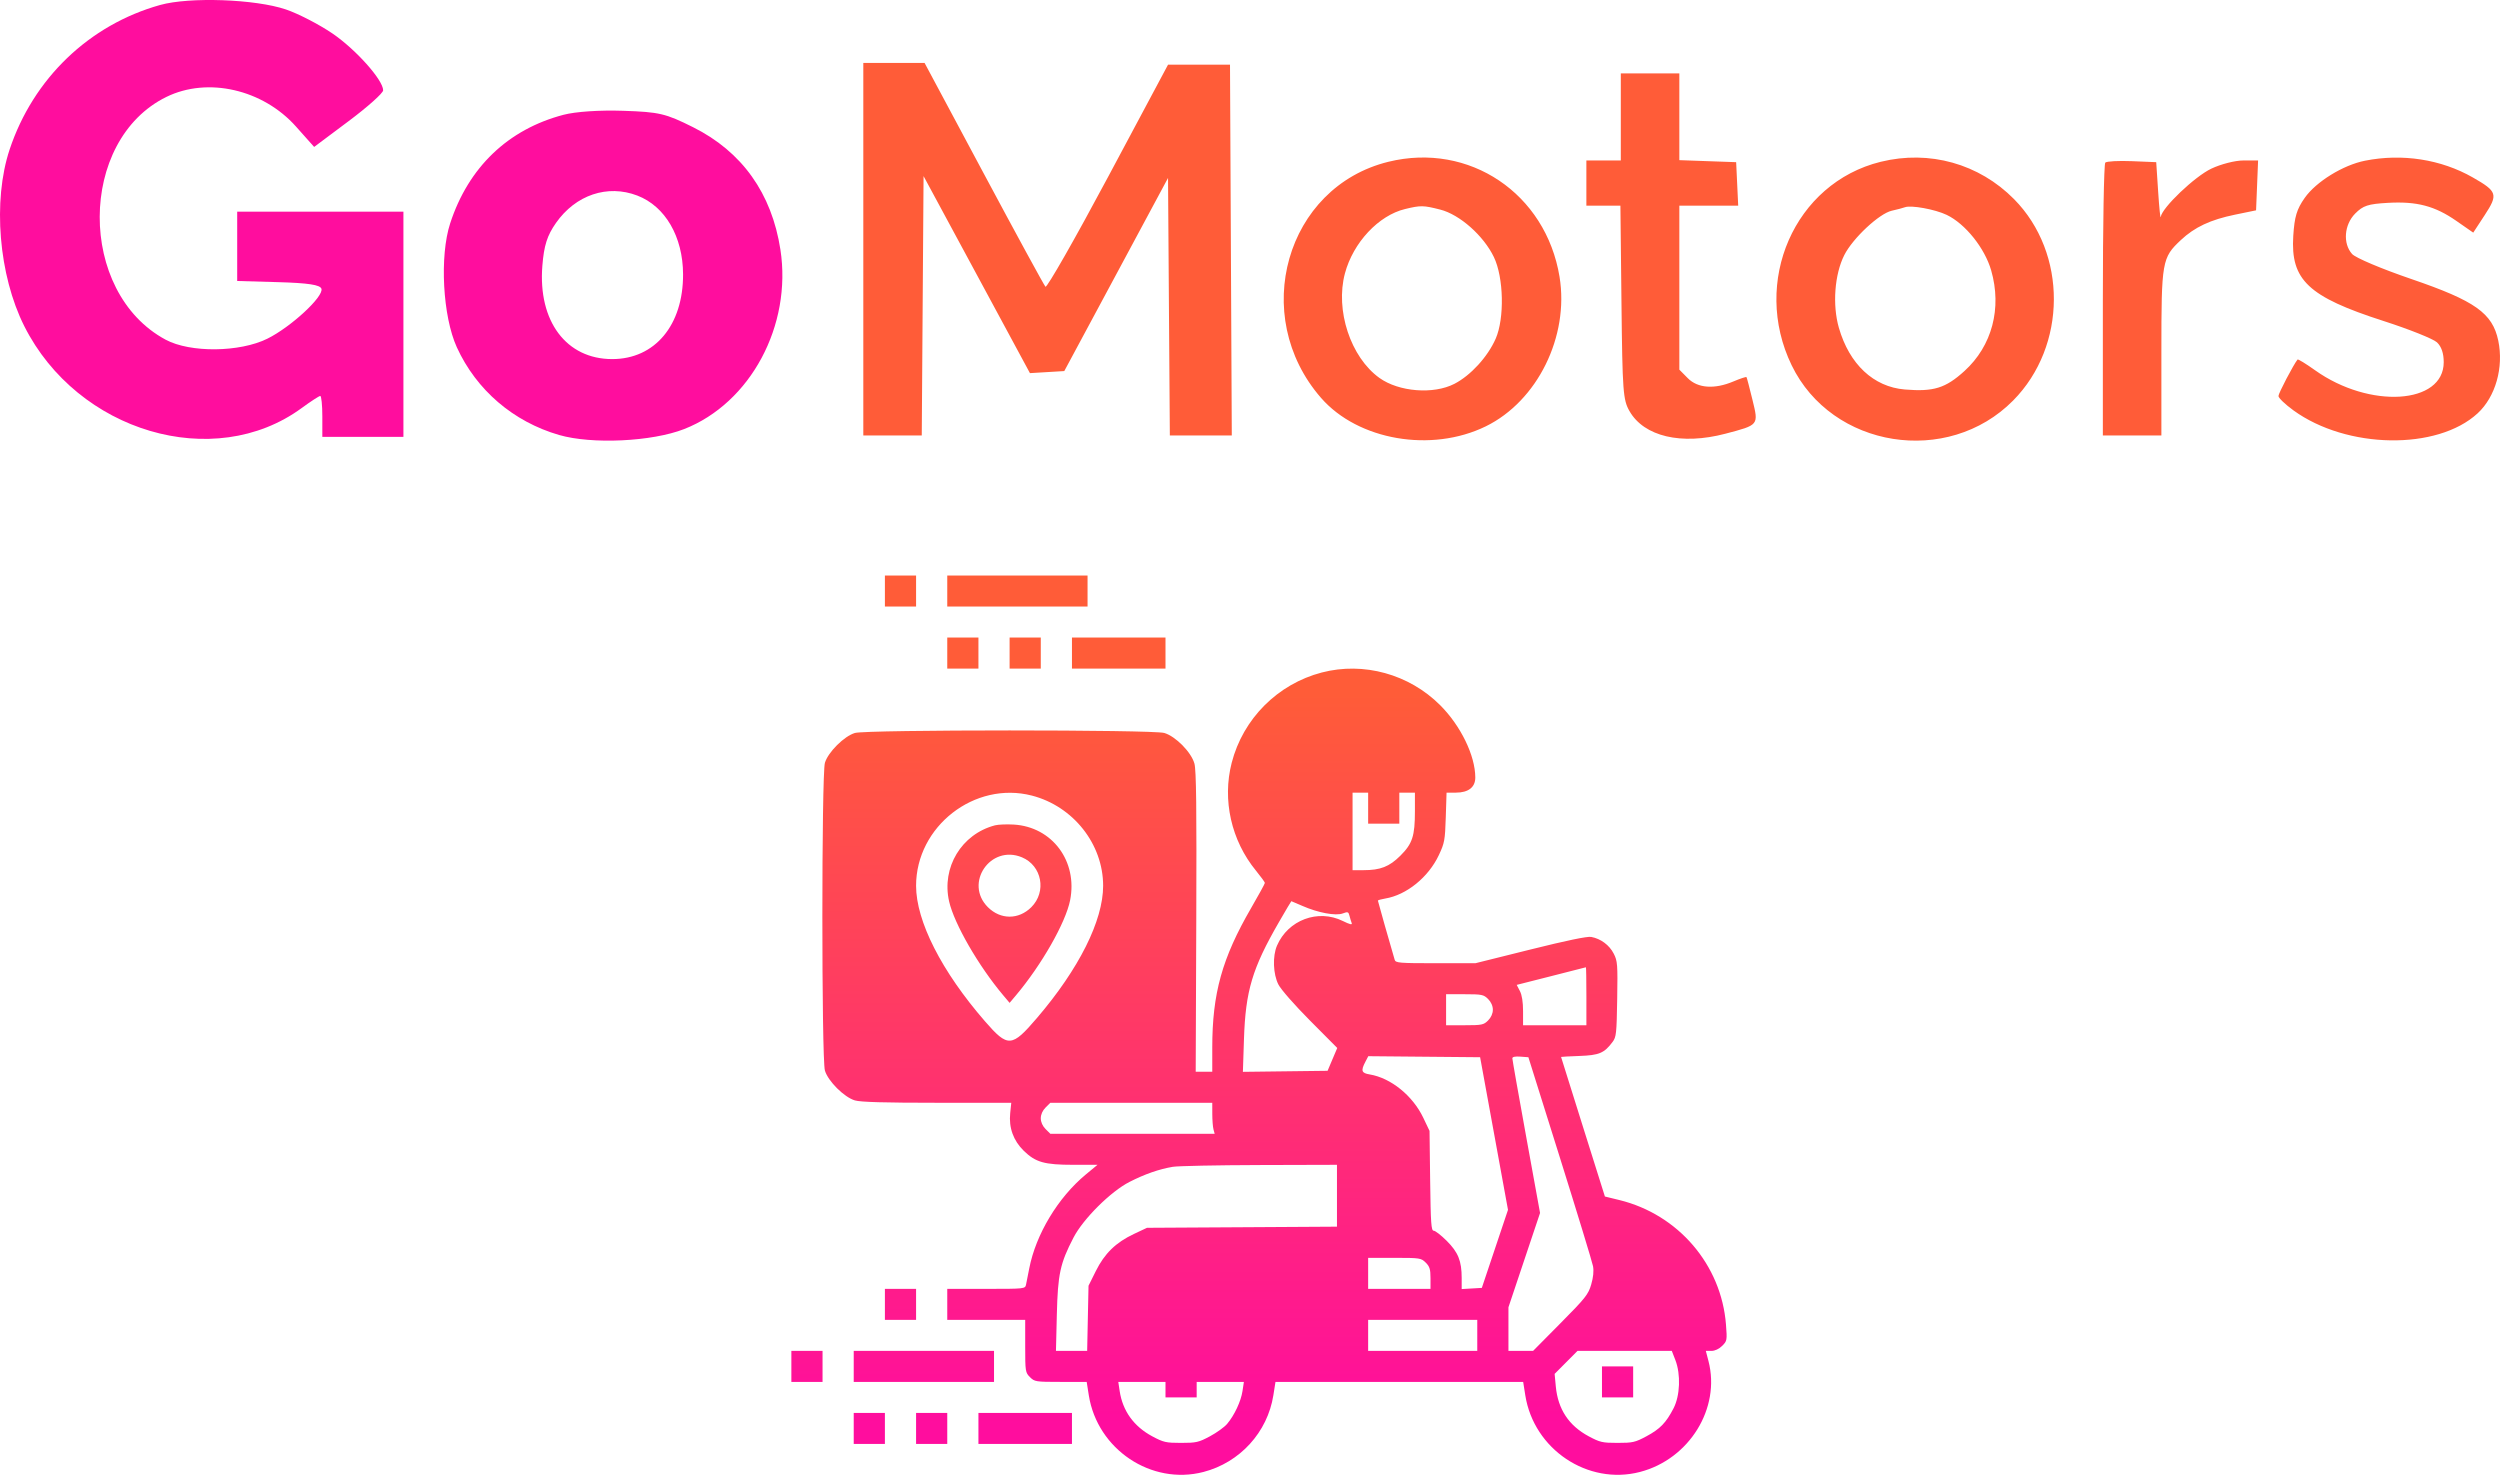 <svg width="278" height="164" viewBox="0 0 278 164" fill="none" xmlns="http://www.w3.org/2000/svg">
<path fill-rule="evenodd" clip-rule="evenodd" d="M17.81 0.553C9.923 2.757 3.699 8.731 1.072 16.619C-0.832 22.337 -0.146 30.61 2.701 36.268C8.621 48.037 23.784 52.518 33.538 45.381C34.553 44.637 35.488 44.029 35.614 44.029C35.74 44.029 35.843 45.054 35.843 46.306V48.583H40.352H44.86V36.06V23.537H35.618H26.376V27.392V31.246L30.96 31.376C34.265 31.47 35.6 31.674 35.742 32.107C36.025 32.969 32.347 36.368 29.73 37.663C26.648 39.188 21.161 39.243 18.426 37.777C8.6 32.51 8.654 15.594 18.512 10.773C23.102 8.529 29.234 9.936 32.921 14.08L34.933 16.339L38.769 13.469C40.88 11.89 42.606 10.349 42.606 10.044C42.606 8.899 39.557 5.483 36.96 3.718C35.478 2.711 33.15 1.51 31.786 1.049C28.383 -0.104 21.085 -0.362 17.81 0.553ZM62.668 12.764C56.499 14.381 52.093 18.599 50.061 24.833C48.87 28.484 49.23 35.181 50.8 38.619C52.971 43.37 57.075 46.891 62.166 48.369C65.821 49.43 72.494 49.115 76.079 47.712C83.455 44.823 88.085 36.189 86.781 27.753C85.813 21.492 82.505 16.858 77.064 14.142C74.012 12.618 73.32 12.456 69.317 12.321C66.684 12.232 64.018 12.41 62.668 12.764ZM70.866 21.746C73.974 22.935 75.941 26.316 75.957 30.496C75.978 36.157 72.827 39.931 68.078 39.931C62.972 39.931 59.82 35.724 60.309 29.564C60.49 27.296 60.841 26.192 61.831 24.782C64.015 21.671 67.559 20.48 70.866 21.746Z" fill="#FF0D9E"/>
<path fill-rule="evenodd" clip-rule="evenodd" d="M96 27.713V48.426H99.25H102.5L102.6 34.004L102.7 19.583L108.615 30.537L114.529 41.492L116.439 41.378L118.348 41.263L124.117 30.526L129.885 19.789L129.985 34.107L130.086 48.426H133.53H136.975L136.876 27.81L136.777 7.194H133.331H129.885L123.211 19.687C119.541 26.558 116.41 32.046 116.254 31.883C116.097 31.718 113.009 26.053 109.392 19.292L102.814 7H99.407H96V27.713ZM180.234 13.001V17.84H178.319H176.405V20.357V22.873H178.297H180.189L180.307 33.617C180.416 43.573 180.482 44.46 181.2 45.716C182.815 48.542 186.962 49.52 191.863 48.229C195.605 47.243 195.565 47.293 194.876 44.466C194.551 43.13 194.251 41.992 194.21 41.936C194.169 41.88 193.511 42.098 192.749 42.42C190.645 43.308 188.79 43.175 187.683 42.055L186.743 41.105V31.989V22.873H190.016H193.288L193.174 20.454L193.06 18.034L189.901 17.922L186.743 17.809V12.985V8.161H183.488H180.234V13.001ZM154.389 17.99C142.999 20.791 138.92 35.097 146.903 44.249C151.012 48.96 159.17 50.368 165.218 47.41C170.958 44.603 174.507 37.409 173.421 30.782C171.902 21.511 163.375 15.78 154.389 17.99ZM209.141 17.99C199.555 20.347 194.741 31.336 199.23 40.614C203.699 49.85 216.581 51.901 223.864 44.536C229.86 38.473 229.904 28.151 223.959 22.14C220.066 18.204 214.552 16.659 209.141 17.99ZM262.988 17.87C260.549 18.355 257.544 20.209 256.283 22.008C255.397 23.27 255.148 24.099 255.012 26.227C254.698 31.137 256.67 32.998 265.039 35.691C267.903 36.613 270.582 37.684 270.994 38.072C271.488 38.537 271.742 39.287 271.742 40.276C271.742 44.974 263.505 45.493 257.442 41.177C256.422 40.45 255.542 39.911 255.488 39.978C255.026 40.561 253.364 43.738 253.364 44.038C253.364 44.25 254.114 44.968 255.031 45.633C260.965 49.943 271.017 50.104 275.512 45.962C277.501 44.129 278.431 40.855 277.808 37.882C277.168 34.825 275.239 33.456 268.147 31.03C264.82 29.892 261.937 28.674 261.552 28.244C260.508 27.079 260.669 24.989 261.898 23.747C262.77 22.864 263.324 22.683 265.525 22.557C268.754 22.373 270.756 22.901 273.156 24.57L275.024 25.869L276.304 23.913C277.808 21.616 277.704 21.289 274.977 19.733C271.438 17.715 267.135 17.046 262.988 17.87ZM234.107 18.083C233.959 18.233 233.837 25.122 233.837 33.391V48.426H237.091H240.346V39.115C240.346 29.033 240.41 28.667 242.513 26.692C244.04 25.259 245.804 24.432 248.528 23.872L250.875 23.389L250.988 20.614L251.1 17.84L249.456 17.844C248.539 17.846 246.966 18.249 245.898 18.755C244.049 19.631 240.421 23.09 240.275 24.115C240.235 24.39 240.106 23.135 239.988 21.325L239.772 18.034L237.075 17.922C235.591 17.86 234.256 17.933 234.107 18.083ZM160.151 23.306C162.322 23.858 164.972 26.203 166.121 28.588C167.215 30.858 167.313 35.404 166.318 37.668C165.433 39.679 163.542 41.748 161.733 42.681C159.408 43.881 155.558 43.578 153.393 42.026C150.188 39.729 148.46 34.493 149.556 30.4C150.473 26.972 153.295 23.955 156.249 23.243C157.99 22.823 158.273 22.828 160.151 23.306ZM216.472 23.894C218.545 24.889 220.705 27.585 221.419 30.07C222.629 34.276 221.516 38.467 218.451 41.254C216.348 43.167 215.013 43.58 211.808 43.311C208.337 43.02 205.649 40.502 204.483 36.451C203.751 33.907 204.003 30.509 205.083 28.368C206.029 26.494 208.97 23.745 210.363 23.433C210.954 23.301 211.611 23.127 211.821 23.047C212.501 22.787 215.183 23.276 216.472 23.894Z" fill="#FF5C38"/>
<path fill-rule="evenodd" clip-rule="evenodd" d="M98.401 65.724V67.449H100.134H101.868V65.724V64H100.134H98.401V65.724ZM105.335 65.724V67.449H113.135H120.936V65.724V64H113.135H105.335V65.724ZM105.335 72.622V74.346H107.068H108.802V72.622V70.897H107.068H105.335V72.622ZM112.268 72.622V74.346H114.002H115.735V72.622V70.897H114.002H112.268V72.622ZM119.202 72.622V74.346H124.403H129.603V72.622V70.897H124.403H119.202V72.622ZM146.985 74.781C142.081 76.059 138.224 79.925 136.964 84.824C135.901 88.957 136.914 93.461 139.661 96.815C140.207 97.482 140.654 98.097 140.654 98.181C140.654 98.265 139.97 99.514 139.135 100.956C135.893 106.55 134.804 110.461 134.804 116.501V119.18H133.883H132.962L133.025 102.529C133.073 89.811 133.025 85.649 132.82 84.908C132.472 83.647 130.727 81.876 129.47 81.506C128.189 81.13 96.348 81.13 95.067 81.506C93.877 81.856 92.082 83.641 91.73 84.825C91.352 86.099 91.352 117.774 91.73 119.048C92.082 120.232 93.877 122.017 95.067 122.367C95.699 122.553 98.365 122.629 104.207 122.629H112.454L112.334 123.785C112.166 125.4 112.686 126.839 113.843 127.968C115.156 129.248 116.139 129.527 119.349 129.527H122.042L120.747 130.598C117.649 133.163 115.186 137.256 114.451 141.058C114.314 141.77 114.155 142.57 114.098 142.837C113.994 143.32 113.979 143.322 109.664 143.322H105.335V145.046V146.77H109.668H114.002V149.69C114.002 152.503 114.021 152.629 114.534 153.139C115.045 153.648 115.176 153.668 117.953 153.668H120.84L121.076 155.16C122.027 161.171 128.028 165.185 133.819 163.684C137.876 162.633 140.947 159.267 141.597 155.16L141.833 153.668H155.605H169.377L169.613 155.16C170.564 161.171 176.565 165.185 182.356 163.684C187.849 162.261 191.35 156.595 189.981 151.344L189.688 150.219H190.316C190.703 150.219 191.16 150.005 191.506 149.66C192.049 149.12 192.064 149.038 191.929 147.294C191.415 140.644 186.621 135.046 180.069 133.444L178.465 133.052L176.029 125.308C174.689 121.048 173.592 117.549 173.591 117.531C173.59 117.512 174.509 117.464 175.633 117.423C177.833 117.342 178.383 117.11 179.318 115.865C179.728 115.321 179.771 114.917 179.832 111.098C179.894 107.213 179.868 106.866 179.444 106.04C178.958 105.092 178.006 104.385 176.946 104.186C176.515 104.105 174.214 104.581 170.18 105.587L164.067 107.11H159.634C155.599 107.11 155.191 107.076 155.09 106.732C154.527 104.827 153.222 100.225 153.222 100.149C153.222 100.095 153.587 99.991 154.034 99.917C156.4 99.527 158.837 97.555 159.998 95.091C160.631 93.748 160.689 93.43 160.77 90.89L160.857 88.141H161.885C163.287 88.141 164.057 87.543 164.053 86.455C164.045 84.019 162.438 80.71 160.151 78.421C156.7 74.968 151.639 73.568 146.985 74.781ZM114.751 88.471C119.35 89.663 122.669 93.866 122.669 98.499C122.669 102.372 119.985 107.735 115.314 113.197C112.503 116.484 112.086 116.51 109.527 113.566C104.707 108.018 101.868 102.433 101.868 98.499C101.868 91.893 108.384 86.822 114.751 88.471ZM152.138 89.866V91.59H153.872H155.605V89.866V88.141H156.472H157.339V90.218C157.339 92.972 157.06 93.822 155.721 95.154C154.493 96.376 153.506 96.763 151.625 96.763H150.405V92.452V88.141H151.271H152.138V89.866ZM110.643 91.777C106.917 92.751 104.682 96.459 105.542 100.239C106.108 102.727 108.816 107.423 111.564 110.683L112.268 111.519L112.973 110.683C115.822 107.303 118.499 102.605 118.996 100.114C119.861 95.773 117.01 91.943 112.726 91.692C111.938 91.645 111.001 91.684 110.643 91.777ZM113.64 95.333C115.866 96.258 116.409 99.162 114.678 100.884C113.272 102.282 111.265 102.282 109.859 100.884C107.18 98.219 110.137 93.877 113.64 95.333ZM144.828 100.737C146.561 101.5 148.531 101.868 149.311 101.575C149.877 101.363 149.949 101.387 150.062 101.834C150.13 102.105 150.241 102.47 150.308 102.644C150.396 102.872 150.116 102.806 149.317 102.413C146.56 101.056 143.229 102.304 142.002 105.154C141.494 106.333 141.567 108.321 142.16 109.481C142.443 110.034 143.955 111.758 145.679 113.493L148.702 116.535L148.164 117.804L147.627 119.073L142.919 119.131L138.21 119.189L138.328 115.574C138.504 110.175 139.246 107.691 142.224 102.529C142.959 101.255 143.577 100.212 143.597 100.212C143.617 100.212 144.171 100.449 144.828 100.737ZM176.407 110.774V114.007H172.886H169.364V112.444C169.364 111.423 169.242 110.646 169.011 110.2L168.658 109.519L172.478 108.55C174.579 108.017 176.323 107.572 176.352 107.561C176.382 107.55 176.407 108.996 176.407 110.774ZM165.474 111.088C165.809 111.421 166.006 111.863 166.006 112.283C166.006 112.703 165.809 113.145 165.474 113.478C164.984 113.966 164.781 114.007 162.874 114.007H160.805V112.283V110.558H162.874C164.781 110.558 164.984 110.6 165.474 111.088ZM166.139 126.049L167.689 134.535L166.234 138.875L164.779 143.214L163.659 143.279L162.539 143.344V142.119C162.539 140.221 162.153 139.26 160.881 137.987C160.259 137.365 159.605 136.855 159.427 136.855C159.151 136.855 159.094 136.048 159.034 131.305L158.964 125.755L158.272 124.302C157.096 121.833 154.661 119.865 152.301 119.475C151.398 119.326 151.31 119.071 151.82 118.089L152.153 117.449L158.371 117.507L164.589 117.564L166.139 126.049ZM173.474 128.772C175.409 134.937 177.06 140.35 177.144 140.801C177.245 141.339 177.175 142.039 176.942 142.837C176.619 143.943 176.309 144.334 173.533 147.136L170.479 150.219H169.109H167.739V147.794V145.37L169.496 140.126L171.253 134.883L169.713 126.411C168.866 121.751 168.173 117.825 168.173 117.685C168.173 117.521 168.487 117.454 169.064 117.498L169.956 117.564L173.474 128.772ZM134.807 123.868C134.808 124.55 134.868 125.326 134.94 125.593L135.071 126.078H125.935H116.799L116.267 125.549C115.932 125.215 115.735 124.773 115.735 124.353C115.735 123.934 115.932 123.492 116.267 123.158L116.799 122.629H125.801H134.804L134.807 123.868ZM148.671 132.966V136.405L138.108 136.469L127.545 136.532L126.097 137.214C124.083 138.163 122.828 139.385 121.853 141.347L121.044 142.975L120.968 146.597L120.892 150.219H119.157H117.422L117.52 146.178C117.63 141.667 117.888 140.478 119.379 137.61C120.461 135.528 123.512 132.496 125.594 131.432C127.298 130.562 128.897 130.004 130.419 129.749C130.983 129.655 135.321 129.566 140.058 129.552L148.671 129.527V132.966ZM158.54 140.402C158.977 140.836 159.072 141.145 159.072 142.126V143.322H155.605H152.138V141.597V139.873H155.073C157.901 139.873 158.028 139.892 158.54 140.402ZM98.401 145.046V146.77H100.134H101.868V145.046V143.322H100.134H98.401V145.046ZM164.272 148.495V150.219H158.205H152.138V148.495V146.77H158.205H164.272V148.495ZM88 151.944V153.668H89.734H91.467V151.944V150.219H89.734H88V151.944ZM94.934 151.944V153.668H102.734H110.535V151.944V150.219H102.734H94.934V151.944ZM186.302 151.243C186.914 152.82 186.824 155.199 186.1 156.601C185.264 158.219 184.605 158.9 183.081 159.717C181.834 160.386 181.556 160.45 179.874 160.45C178.19 160.45 177.914 160.386 176.661 159.715C174.447 158.527 173.243 156.701 173.005 154.173L172.874 152.776L174.146 151.498L175.418 150.219H180.661H185.905L186.302 151.243ZM178.14 153.668V155.392H179.874H181.607V153.668V151.944H179.874H178.14V153.668ZM129.603 154.53V155.392H131.337H133.07V154.53V153.668H135.695H138.32L138.166 154.685C137.994 155.827 137.266 157.381 136.452 158.343C136.153 158.696 135.295 159.315 134.544 159.717C133.297 160.386 133.019 160.45 131.337 160.45C129.653 160.45 129.377 160.386 128.124 159.715C126.08 158.618 124.84 156.893 124.507 154.683L124.354 153.668H126.978H129.603V154.53ZM94.934 158.841V160.566H96.667H98.401V158.841V157.117H96.667H94.934V158.841ZM101.868 158.841V160.566H103.601H105.335V158.841V157.117H103.601H101.868V158.841ZM108.802 158.841V160.566H114.002H119.202V158.841V157.117H114.002H108.802V158.841Z" fill="url(#paint0_linear_267_258)"/>
<defs>
<linearGradient id="paint0_linear_267_258" x1="140" y1="64" x2="140" y2="164" gradientUnits="userSpaceOnUse">
<stop offset="0.131" stop-color="#FF5C38"/>
<stop offset="0.944" stop-color="#FF0D9E"/>
</linearGradient>
</defs>
</svg>

